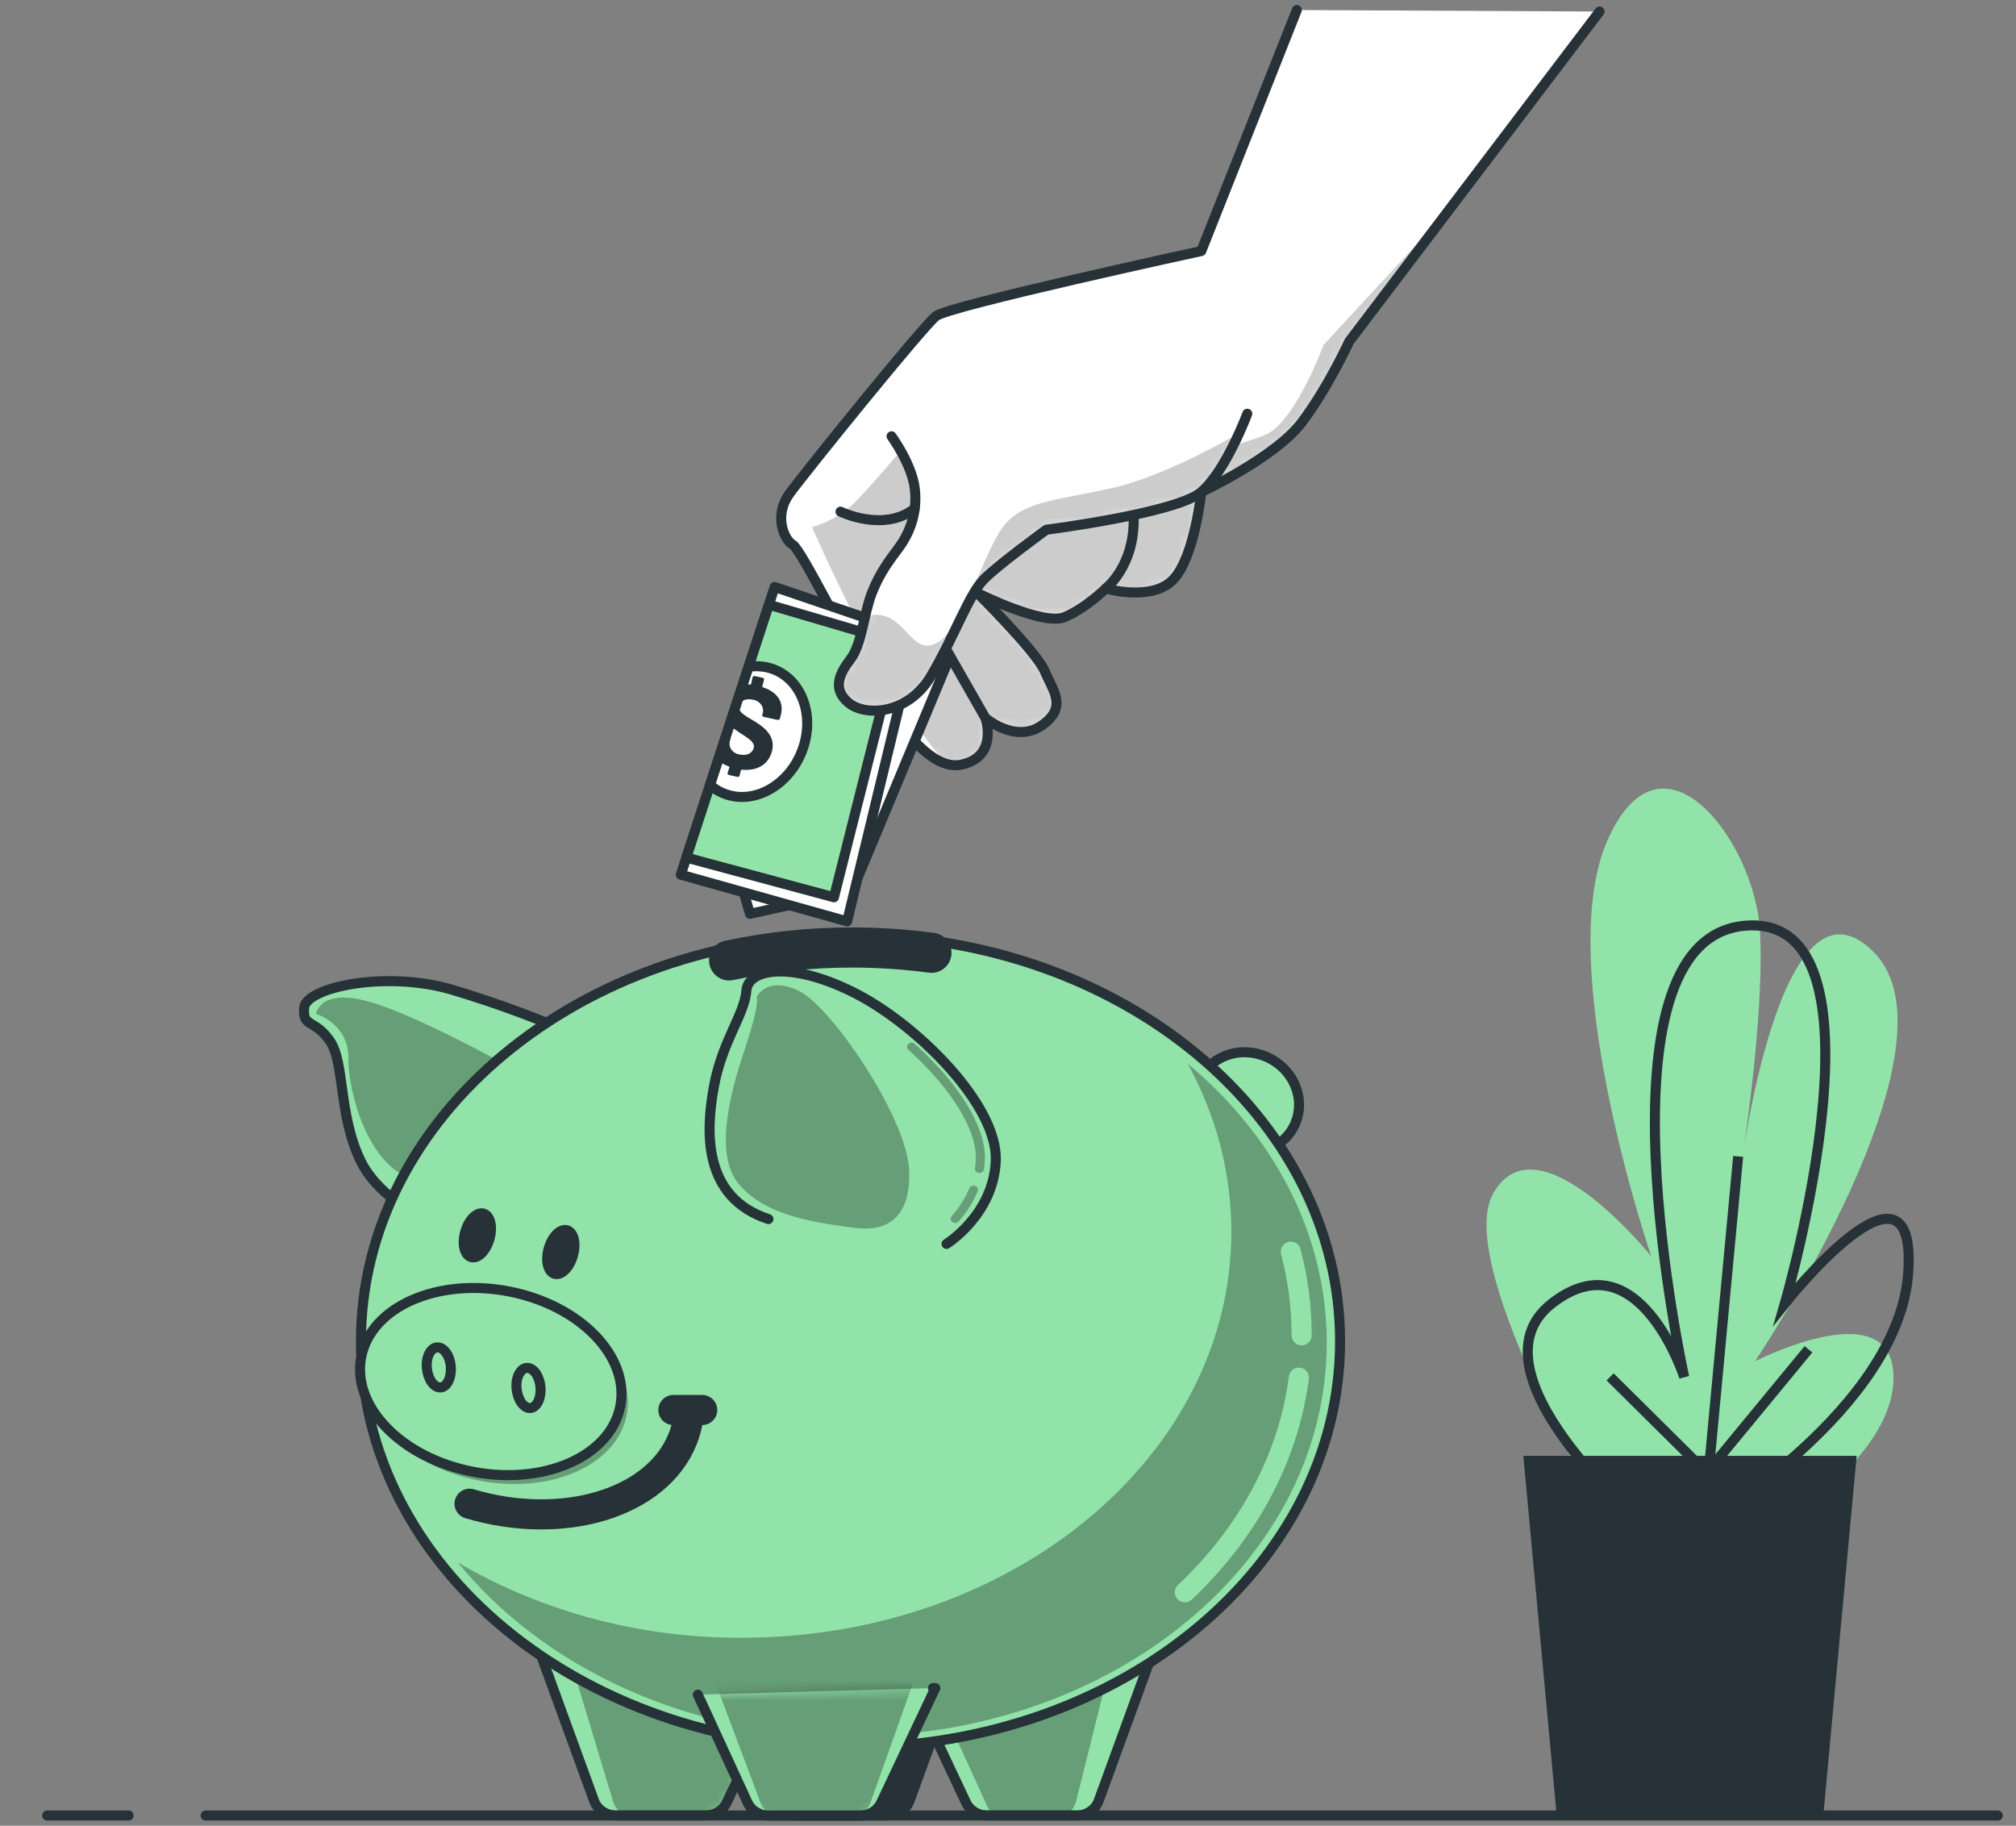 <svg width="201" height="182" viewBox="0 0 201 182" fill="none" xmlns="http://www.w3.org/2000/svg">
<rect x="0" y="0" width="201" height="182" fill="#808080" stroke="none"/>
<path d="M163.652 157.675C163.652 157.675 144.439 126.835 148.874 118.97C153.31 111.104 164.636 125.246 164.636 125.246C164.636 125.246 154.785 96.482 160.205 83.916C165.624 71.35 174.983 83.916 175.475 92.81C175.967 101.703 173.503 116.869 173.503 116.869C173.503 116.869 177.447 85.505 186.805 94.902C196.164 104.299 174.983 135.696 174.983 135.696C174.983 135.696 189.269 128.375 188.773 137.788C188.276 147.201 171.535 155.57 171.535 155.57" fill="#92E3A9"/>
<path d="M163.815 151.922C163.815 151.922 146.036 136.752 154.7 129.955C163.363 123.158 167.921 137.276 167.921 137.276C167.921 137.276 158.346 93.866 173.846 92.294C189.346 90.721 177.947 129.951 177.947 129.951C177.947 129.951 191.169 113.217 190.257 126.835C189.346 140.454 169.744 151.943 169.744 151.943" stroke="#263238" stroke-miterlimit="10"/>
<path d="M172.546 149.161L160.534 137.255" stroke="#263238" stroke-miterlimit="10"/>
<path d="M170.046 150.078L173.299 115.276" stroke="#263238" stroke-miterlimit="10"/>
<path d="M169.545 147.556L180.307 134.507" stroke="#263238" stroke-miterlimit="10"/>
<path d="M185.113 145.13H151.879L155.205 180.979H181.787L185.113 145.13Z" fill="#263238"/>
<path d="M58.243 103.556C53.922 101.617 49.456 99.962 44.878 98.604C38.281 96.747 30.497 98.447 30.325 100.457C30.154 102.466 31.327 101.546 32.866 103.725C34.404 105.904 33.709 110.997 35.912 115.639C38.114 120.282 44.706 122.601 44.706 122.601L58.243 103.556Z" fill="#92E3A9" stroke="#263238" stroke-linecap="round" stroke-linejoin="round"/>
<path opacity="0.3" d="M53.843 108.046C53.843 108.046 43.691 102.165 37.77 100.151C31.85 98.137 31.512 101.08 31.512 101.08C32.486 101.407 33.322 102.007 33.9 102.795C34.477 103.583 34.768 104.518 34.729 105.467C34.729 108.941 36.629 116.139 41.245 117.624C45.861 119.11 53.843 108.046 53.843 108.046Z" fill="black"/>
<path d="M126.288 114.617C128.942 113.695 130.215 110.835 129.133 108.229C128.051 105.624 125.022 104.259 122.369 105.18C119.715 106.102 118.441 108.962 119.524 111.568C120.606 114.173 123.634 115.539 126.288 114.617Z" fill="#92E3A9" stroke="#263238" stroke-linecap="round" stroke-linejoin="round"/>
<path d="M53.541 163.903L59.236 179.527C59.39 179.95 59.686 180.318 60.082 180.579C60.478 180.84 60.954 180.98 61.442 180.979H70.318C70.772 180.98 71.216 180.859 71.596 180.631C71.975 180.402 72.273 180.077 72.452 179.696L76.423 171.269" fill="#92E3A9"/>
<mask id="mask0_46_488" style="mask-type:luminance" maskUnits="userSpaceOnUse" x="53" y="163" width="24" height="18">
<path d="M53.541 163.903L59.236 179.527C59.39 179.95 59.686 180.318 60.082 180.579C60.478 180.84 60.954 180.98 61.442 180.979H70.318C70.772 180.98 71.216 180.859 71.596 180.631C71.975 180.402 72.273 180.077 72.452 179.696L76.423 171.269" fill="white"/>
</mask>
<g mask="url(#mask0_46_488)">
<path opacity="0.3" d="M56.398 163.903L61.108 179.527C61.197 179.919 61.425 180.274 61.756 180.536C62.087 180.799 62.503 180.954 62.94 180.979H70.3C70.704 180.96 71.092 180.827 71.409 180.596C71.726 180.366 71.957 180.052 72.069 179.696L75.363 171.269" fill="black"/>
</g>
<path d="M53.541 163.903L59.236 179.527C59.39 179.95 59.686 180.318 60.082 180.579C60.478 180.84 60.954 180.98 61.442 180.979H70.318C70.772 180.98 71.216 180.859 71.596 180.631C71.975 180.402 72.273 180.077 72.452 179.696L76.423 171.269" stroke="#263238" stroke-linecap="round" stroke-linejoin="round"/>
<path d="M96.372 163.903L90.682 179.527C90.528 179.95 90.231 180.318 89.835 180.579C89.439 180.84 88.963 180.98 88.475 180.979H79.609C79.155 180.98 78.71 180.859 78.331 180.631C77.951 180.402 77.654 180.077 77.474 179.696L73.503 171.269" fill="#263238"/>
<path d="M96.372 163.903L90.682 179.527C90.528 179.95 90.231 180.318 89.835 180.579C89.439 180.84 88.963 180.98 88.475 180.979H79.609C79.155 180.98 78.71 180.859 78.331 180.631C77.951 180.402 77.654 180.077 77.474 179.696L73.503 171.269" stroke="#263238" stroke-linecap="round" stroke-linejoin="round"/>
<path d="M115.23 163.903L109.536 179.527C109.381 179.95 109.085 180.318 108.689 180.579C108.293 180.84 107.817 180.98 107.329 180.979H98.453C97.999 180.98 97.555 180.859 97.176 180.631C96.796 180.402 96.498 180.077 96.319 179.696L92.348 171.269" fill="#92E3A9"/>
<mask id="mask1_46_488" style="mask-type:luminance" maskUnits="userSpaceOnUse" x="92" y="163" width="24" height="18">
<path d="M115.23 163.903L109.536 179.527C109.381 179.95 109.085 180.318 108.689 180.579C108.293 180.84 107.817 180.98 107.329 180.979H98.453C97.999 180.98 97.555 180.859 97.176 180.631C96.796 180.402 96.498 180.077 96.319 179.696L92.348 171.269" fill="white"/>
</mask>
<g mask="url(#mask1_46_488)">
<path opacity="0.3" d="M111.196 163.903L107.302 179.527C107.085 180.393 106.48 180.979 105.795 180.979H99.725C99.094 180.979 98.521 180.476 98.268 179.696L94.496 171.442" fill="black"/>
</g>
<path d="M115.23 163.903L109.536 179.527C109.381 179.95 109.085 180.318 108.689 180.579C108.293 180.84 107.817 180.98 107.329 180.979H98.453C97.999 180.98 97.555 180.859 97.176 180.631C96.796 180.402 96.498 180.077 96.319 179.696L92.348 171.269" stroke="#263238" stroke-linecap="round" stroke-linejoin="round"/>
<path d="M84.799 174.182C111.756 174.182 133.609 156.057 133.609 133.698C133.609 111.339 111.756 93.214 84.799 93.214C57.841 93.214 35.988 111.339 35.988 133.698C35.988 156.057 57.841 174.182 84.799 174.182Z" fill="#92E3A9"/>
<mask id="mask2_46_488" style="mask-type:luminance" maskUnits="userSpaceOnUse" x="35" y="93" width="99" height="82">
<path d="M84.799 174.182C111.756 174.182 133.609 156.057 133.609 133.698C133.609 111.339 111.756 93.214 84.799 93.214C57.841 93.214 35.988 111.339 35.988 133.698C35.988 156.057 57.841 174.182 84.799 174.182Z" fill="white"/>
</mask>
<g mask="url(#mask2_46_488)">
<path opacity="0.3" d="M118.416 106.036C121.278 111.228 122.769 116.96 122.77 122.774C122.77 145.134 100.917 163.259 73.96 163.259C63.928 163.305 54.095 160.7 45.645 155.756C54.155 166.201 68.563 173.089 84.902 173.089C111.074 173.089 132.282 155.504 132.282 133.81C132.255 122.952 126.957 113.142 118.416 106.036Z" fill="black"/>
</g>
<path d="M84.799 174.182C111.756 174.182 133.609 156.057 133.609 133.698C133.609 111.339 111.756 93.214 84.799 93.214C57.841 93.214 35.988 111.339 35.988 133.698C35.988 156.057 57.841 174.182 84.799 174.182Z" stroke="#263238" stroke-linecap="round" stroke-linejoin="round"/>
<path d="M129.502 137.33C128.437 145.484 124.327 152.884 118.136 158.727" stroke="#92E3A9" stroke-width="2" stroke-linecap="round" stroke-linejoin="round"/>
<path d="M128.695 124.772C129.415 127.503 129.778 130.303 129.778 133.112" stroke="#92E3A9" stroke-width="2" stroke-linecap="round" stroke-linejoin="round"/>
<path d="M72.696 95.74C76.718 94.88 80.835 94.448 84.965 94.452C87.61 94.452 90.251 94.628 92.867 94.98" stroke="#263238" stroke-width="4" stroke-linecap="round" stroke-linejoin="round"/>
<path d="M94.374 124C94.374 124 99.112 121.058 99.283 115.643C99.455 110.229 91.666 102.338 85.408 99.087C79.149 95.835 74.578 96.458 74.411 98.777C74.244 101.096 72.042 103.729 71.198 108.215C70.354 112.701 70.011 119.358 76.613 121.524" fill="#92E3A9"/>
<path d="M94.374 124C94.374 124 99.112 121.058 99.283 115.643C99.455 110.229 91.666 102.338 85.408 99.087C79.149 95.835 74.578 96.458 74.411 98.777C74.244 101.096 72.042 103.729 71.198 108.215C70.354 112.701 70.011 119.358 76.613 121.524" stroke="#263238" stroke-linecap="round" stroke-linejoin="round"/>
<path opacity="0.3" d="M84.18 122.263L85.15 122.395C89.311 122.944 90.773 120.459 90.651 116.729C90.484 111.467 82.872 100.325 79.654 98.777C76.437 97.229 75.426 99.396 75.426 99.396C75.426 99.396 75.877 99.672 74.294 104.48C73.563 106.7 70.842 114.442 73.535 117.876C75.918 120.909 80.345 121.739 84.18 122.263Z" fill="black"/>
<path opacity="0.3" d="M97.659 116.931H97.595C97.536 116.924 97.479 116.906 97.428 116.879C97.376 116.851 97.331 116.815 97.295 116.772C97.259 116.728 97.233 116.679 97.218 116.626C97.203 116.573 97.199 116.519 97.207 116.465C97.256 116.147 97.285 115.828 97.293 115.507C97.383 112.618 94.807 108.471 90.57 104.645C90.527 104.607 90.493 104.562 90.47 104.512C90.447 104.461 90.435 104.408 90.435 104.353C90.434 104.299 90.445 104.245 90.468 104.194C90.49 104.144 90.523 104.098 90.565 104.059C90.607 104.021 90.656 103.99 90.711 103.969C90.766 103.947 90.825 103.936 90.885 103.936C90.944 103.936 91.003 103.946 91.058 103.966C91.113 103.987 91.163 104.017 91.206 104.055C95.682 108.1 98.295 112.387 98.195 115.528C98.186 115.878 98.156 116.228 98.105 116.576C98.09 116.674 98.036 116.765 97.954 116.83C97.872 116.895 97.767 116.931 97.659 116.931Z" fill="black"/>
<path opacity="0.3" d="M95.231 121.908C95.146 121.908 95.062 121.886 94.99 121.845C94.917 121.803 94.859 121.744 94.823 121.673C94.786 121.603 94.771 121.524 94.781 121.447C94.791 121.369 94.825 121.296 94.879 121.235C95.623 120.402 96.217 119.466 96.639 118.462C96.681 118.36 96.767 118.277 96.876 118.232C96.985 118.187 97.109 118.184 97.221 118.223C97.333 118.261 97.423 118.339 97.472 118.439C97.522 118.539 97.525 118.653 97.483 118.755C97.027 119.841 96.384 120.854 95.579 121.755C95.537 121.803 95.484 121.841 95.424 121.867C95.364 121.894 95.298 121.907 95.231 121.908Z" fill="black"/>
<path opacity="0.3" d="M62.371 141.531C63.706 136.64 59.054 131.366 51.982 129.752C44.909 128.138 38.094 130.795 36.759 135.687C35.425 140.578 40.076 145.852 47.149 147.466C54.221 149.08 61.037 146.423 62.371 141.531Z" fill="black"/>
<path d="M61.736 140.643C63.071 135.751 58.419 130.478 51.346 128.864C44.274 127.25 37.459 129.907 36.124 134.799C34.789 139.69 39.441 144.964 46.514 146.578C53.586 148.192 60.401 145.535 61.736 140.643Z" fill="#92E3A9" stroke="#263238" stroke-linecap="round" stroke-linejoin="round"/>
<path d="M44.945 136.244C45.026 137.35 44.561 138.283 43.912 138.308C43.262 138.333 42.662 137.483 42.558 136.377C42.454 135.271 42.941 134.334 43.596 134.313C44.25 134.292 44.864 135.134 44.945 136.244Z" stroke="#263238" stroke-linecap="round" stroke-linejoin="round"/>
<path d="M53.889 138.296C53.97 139.406 53.505 140.334 52.855 140.359C52.206 140.384 51.605 139.534 51.502 138.423C51.398 137.313 51.885 136.385 52.54 136.36C53.194 136.335 53.794 137.185 53.889 138.296Z" stroke="#263238" stroke-linecap="round" stroke-linejoin="round"/>
<path d="M68.649 141.164C68.554 141.958 68.35 142.739 68.044 143.487C65.454 149.888 56.077 152.657 46.813 149.9" stroke="#263238" stroke-width="3" stroke-linecap="round" stroke-linejoin="round"/>
<path d="M67.137 140.557H70.012" stroke="#263238" stroke-width="3" stroke-linecap="round" stroke-linejoin="round"/>
<path d="M48.826 123.422C48.51 124.623 47.703 125.486 47.021 125.329C46.34 125.172 46.042 124.091 46.362 122.878C46.683 121.664 47.486 120.814 48.167 120.967C48.849 121.12 49.147 122.217 48.826 123.422Z" fill="#263238" stroke="#263238" stroke-linecap="round" stroke-linejoin="round"/>
<path d="M57.147 125.082C57.465 123.876 57.171 122.777 56.49 122.627C55.809 122.477 55 123.333 54.682 124.538C54.364 125.744 54.659 126.842 55.34 126.992C56.02 127.143 56.83 126.287 57.147 125.082Z" fill="#263238" stroke="#263238" stroke-linecap="round" stroke-linejoin="round"/>
<path d="M69.574 168.929L74.537 179.7C74.716 180.085 75.014 180.414 75.395 180.645C75.776 180.876 76.223 181 76.681 181H85.706C86.159 180.999 86.602 180.878 86.981 180.651C87.36 180.424 87.658 180.1 87.84 179.721L93.255 168.277H93.02" fill="#92E3A9"/>
<mask id="mask3_46_488" style="mask-type:luminance" maskUnits="userSpaceOnUse" x="69" y="168" width="25" height="13">
<path d="M69.574 168.929L74.537 179.7C74.716 180.085 75.014 180.414 75.395 180.645C75.776 180.876 76.223 181 76.681 181H85.706C86.159 180.999 86.602 180.878 86.981 180.651C87.36 180.424 87.658 180.1 87.84 179.721L93.255 168.277H93.02" fill="white"/>
</mask>
<g mask="url(#mask3_46_488)">
<path opacity="0.3" d="M80.061 167.555C77.2 167.555 73.87 167.897 71.176 167.328L75.814 179.679C75.925 180.038 76.155 180.356 76.473 180.59C76.791 180.823 77.181 180.959 77.588 180.979H85.024C85.426 180.959 85.811 180.825 86.127 180.596C86.442 180.367 86.672 180.054 86.784 179.7L91.274 167.101L89.469 167.328C83.743 167.897 83.892 167.555 80.061 167.555Z" fill="black"/>
</g>
<path d="M69.574 168.929L74.537 179.7C74.716 180.085 75.014 180.414 75.395 180.645C75.776 180.876 76.223 181 76.681 181H85.706C86.159 180.999 86.602 180.878 86.981 180.651C87.36 180.424 87.658 180.1 87.84 179.721L93.255 168.277H93.02" stroke="#263238" stroke-linecap="round" stroke-linejoin="round"/>
<path d="M159.478 1.149L134.52 34.035C134.52 34.035 132.386 38.69 129.76 42.145C127.133 45.599 119.769 49.053 119.769 49.053C119.769 49.053 119.115 55.507 116.981 57.76C114.846 60.014 110.248 58.664 110.248 58.664C110.248 58.664 108.276 60.616 106.142 61.516C104.007 62.416 97.442 59.114 97.442 59.114C97.442 59.114 103.349 64.97 104.17 66.922C104.991 68.874 106.471 70.525 103.845 72.328C101.219 74.132 98.259 71.577 98.259 71.577C98.259 71.577 99.576 75.481 95.799 76.232C92.023 76.983 87.907 69.472 86.265 66.922C84.622 64.372 79.862 54.756 79.045 54.306C78.228 53.856 77.078 51.455 78.72 49.201C80.363 46.948 92.014 32.533 93.327 31.506C94.64 30.478 119.769 25.026 119.769 25.026L129.295 1" fill="white"/>
<mask id="mask4_46_488" style="mask-type:luminance" maskUnits="userSpaceOnUse" x="77" y="1" width="83" height="76">
<path d="M159.478 1.149L134.52 34.035C134.52 34.035 132.386 38.69 129.76 42.145C127.133 45.599 119.769 49.053 119.769 49.053C119.769 49.053 119.115 55.507 116.981 57.76C114.846 60.014 110.248 58.664 110.248 58.664C110.248 58.664 108.276 60.616 106.142 61.516C104.007 62.416 97.442 59.114 97.442 59.114C97.442 59.114 103.349 64.97 104.17 66.922C104.991 68.874 106.471 70.525 103.845 72.328C101.219 74.132 98.259 71.577 98.259 71.577C98.259 71.577 99.576 75.481 95.799 76.232C92.023 76.983 87.907 69.472 86.265 66.922C84.622 64.372 79.862 54.756 79.045 54.306C78.228 53.856 77.078 51.455 78.72 49.201C80.363 46.948 92.014 32.533 93.327 31.506C94.64 30.478 119.769 25.026 119.769 25.026L129.295 1" fill="white"/>
</mask>
<g mask="url(#mask4_46_488)">
<path opacity="0.2" d="M131.952 34.394C131.952 34.394 129.245 41.823 126.312 43.267C123.379 44.711 106.683 48.632 100.14 47.806C93.597 46.981 89.987 44.711 89.987 44.711C89.987 44.711 86.377 49.044 84.798 50.489C83.698 51.423 82.389 52.127 80.962 52.552C80.962 52.552 88.814 70.591 94.459 76.174C94.897 76.298 95.363 76.318 95.813 76.232C99.59 75.481 98.272 71.577 98.272 71.577C98.272 71.577 101.227 74.127 103.858 72.328C106.489 70.529 105.004 68.874 104.183 66.922C103.362 64.97 97.433 59.114 97.433 59.114C97.433 59.114 103.998 62.416 106.132 61.516C108.267 60.616 110.239 58.66 110.239 58.66C110.239 58.66 114.837 60.014 116.971 57.76C119.105 55.507 119.76 49.053 119.76 49.053C119.76 49.053 127.147 45.599 129.777 42.145C132.408 38.69 134.538 34.035 134.538 34.035L144.821 20.487L131.952 34.394Z" fill="black"/>
</g>
<path d="M159.478 1.149L134.52 34.035C134.52 34.035 132.386 38.69 129.76 42.145C127.133 45.599 119.769 49.053 119.769 49.053C119.769 49.053 119.115 55.507 116.981 57.76C114.846 60.014 110.248 58.664 110.248 58.664C110.248 58.664 108.276 60.616 106.142 61.516C104.007 62.416 97.442 59.114 97.442 59.114C97.442 59.114 103.349 64.97 104.17 66.922C104.991 68.874 106.471 70.525 103.845 72.328C101.219 74.132 98.259 71.577 98.259 71.577C98.259 71.577 99.576 75.481 95.799 76.232C92.023 76.983 87.907 69.472 86.265 66.922C84.622 64.372 79.862 54.756 79.045 54.306C78.228 53.856 77.078 51.455 78.72 49.201C80.363 46.948 92.014 32.533 93.327 31.506C94.64 30.478 119.769 25.026 119.769 25.026L129.295 1" stroke="#263238" stroke-linecap="round" stroke-linejoin="round"/>
<path d="M74.118 88.844L74.772 91.097L84.952 88.844L94.478 66.018L88.237 64.066L74.118 88.844Z" fill="white" stroke="#263238" stroke-linecap="round" stroke-linejoin="round"/>
<path d="M77.236 58.511L91.355 63.319L84.46 91.848L67.877 87.193L77.236 58.511Z" fill="white" stroke="#263238" stroke-linecap="round" stroke-linejoin="round"/>
<path d="M68.432 85.489L83.147 89.446L89.55 64.066L76.658 60.278L68.432 85.489Z" fill="#92E3A9" stroke="#263238" stroke-linecap="round" stroke-linejoin="round"/>
<path d="M76.599 66.555C75.959 66.4 75.29 66.372 74.636 66.472L70.792 78.254C71.348 78.75 72.033 79.109 72.782 79.298C75.796 80.058 79.099 77.817 80.155 74.297C81.211 70.776 79.609 67.31 76.599 66.555Z" fill="white" stroke="#263238" stroke-linecap="round" stroke-linejoin="round"/>
<path d="M76.053 68.507C76.034 68.499 76.018 68.485 76.008 68.468C75.998 68.451 75.995 68.431 75.999 68.412L76.171 67.801C76.181 67.775 76.185 67.748 76.182 67.72C76.179 67.693 76.169 67.667 76.154 67.643C76.138 67.62 76.117 67.6 76.092 67.585C76.067 67.57 76.038 67.561 76.008 67.558L75.291 67.401C75.263 67.39 75.232 67.386 75.202 67.388C75.172 67.391 75.142 67.399 75.117 67.414C75.091 67.428 75.069 67.448 75.053 67.472C75.037 67.495 75.027 67.522 75.024 67.549L74.885 68.181C74.879 68.2 74.867 68.216 74.85 68.228C74.832 68.239 74.811 68.244 74.79 68.243C74.545 68.22 74.299 68.22 74.054 68.243L72.741 72.275C73.765 73.248 75.363 73.735 75.151 74.552C75.029 75.015 74.569 75.378 73.761 75.213C73.592 75.192 73.43 75.138 73.286 75.055C73.142 74.972 73.019 74.862 72.925 74.731C72.832 74.601 72.77 74.454 72.745 74.3C72.719 74.146 72.73 73.988 72.777 73.839L72.818 73.674C72.84 73.583 72.782 73.508 72.642 73.48L72.367 73.418L71.586 75.803C71.9 76.064 72.266 76.266 72.664 76.397C72.685 76.405 72.701 76.42 72.711 76.438C72.721 76.456 72.724 76.477 72.719 76.496L72.556 77.02C72.544 77.046 72.538 77.074 72.54 77.102C72.542 77.13 72.552 77.157 72.567 77.181C72.584 77.205 72.606 77.225 72.632 77.24C72.658 77.254 72.688 77.262 72.719 77.264L73.463 77.429C73.489 77.442 73.518 77.449 73.548 77.45C73.578 77.45 73.607 77.445 73.634 77.434C73.661 77.423 73.685 77.406 73.704 77.385C73.723 77.364 73.736 77.34 73.743 77.313L73.865 76.793C73.871 76.774 73.885 76.757 73.903 76.746C73.92 76.734 73.942 76.727 73.964 76.727C75.552 76.88 76.631 76.166 76.965 74.895C77.226 73.88 76.852 73.017 75.692 72.204C74.632 71.47 73.513 71.107 73.707 70.356C73.842 69.836 74.361 69.596 75.061 69.749C75.234 69.774 75.399 69.834 75.544 69.923C75.69 70.013 75.812 70.13 75.904 70.267C75.995 70.403 76.053 70.557 76.073 70.716C76.094 70.875 76.076 71.037 76.022 71.189L75.99 71.305C75.99 71.375 76.035 71.437 76.175 71.47L77.497 71.759C77.525 71.768 77.555 71.772 77.585 71.769C77.615 71.766 77.644 71.758 77.67 71.743C77.695 71.729 77.717 71.71 77.733 71.687C77.749 71.663 77.76 71.637 77.763 71.61L77.863 71.226C78.165 70.017 77.529 68.99 76.053 68.507Z" fill="#263238"/>
<path d="M88.891 43.494C88.891 43.494 90.863 46.197 91.192 48.603C91.472 50.654 90.948 52.729 89.712 54.459C88.729 55.809 87.745 57.009 86.924 59.114C86.103 61.219 85.94 64.219 84.789 65.717C83.639 67.215 82.984 68.717 84.623 70.071C86.26 71.424 90.534 71.272 92.835 67.368C95.136 63.464 96.612 59.258 98.087 57.756C99.563 56.254 104.328 52.804 104.328 52.804C104.328 52.804 117.297 51.153 119.76 49.053C122.224 46.952 124.358 41.245 124.358 41.245" fill="white"/>
<mask id="mask5_46_488" style="mask-type:luminance" maskUnits="userSpaceOnUse" x="83" y="41" width="42" height="30">
<path d="M88.891 43.494C88.891 43.494 90.863 46.197 91.192 48.603C91.472 50.654 90.948 52.729 89.712 54.459C88.729 55.809 87.745 57.009 86.924 59.114C86.103 61.219 85.94 64.219 84.789 65.717C83.639 67.215 82.984 68.717 84.623 70.071C86.26 71.424 90.534 71.272 92.835 67.368C95.136 63.464 96.612 59.258 98.087 57.756C99.563 56.254 104.328 52.804 104.328 52.804C104.328 52.804 117.297 51.153 119.76 49.053C122.224 46.952 124.358 41.245 124.358 41.245" fill="white"/>
</mask>
<g mask="url(#mask5_46_488)">
<path opacity="0.2" d="M123.379 43.267C123.379 43.267 116.385 47.394 110.97 48.632C105.555 49.87 102.171 49.87 100.14 52.346C98.11 54.822 96.079 62.663 93.372 64.108C90.665 65.552 90.213 60.393 86.378 61.425L86.251 61.466C85.877 63.076 85.547 64.727 84.789 65.721C83.639 67.223 82.984 68.721 84.623 70.075C86.26 71.428 90.534 71.276 92.835 67.372C95.136 63.468 96.612 59.263 98.087 57.761C99.563 56.258 104.328 52.808 104.328 52.808C104.328 52.808 117.297 51.157 119.76 49.057C121.249 47.786 122.617 45.203 123.465 43.354L123.379 43.267Z" fill="black"/>
</g>
<path d="M88.891 43.494C88.891 43.494 90.863 46.197 91.192 48.603C91.472 50.654 90.948 52.729 89.712 54.459C88.729 55.809 87.745 57.009 86.924 59.114C86.103 61.219 85.94 64.219 84.789 65.717C83.639 67.215 82.984 68.717 84.623 70.071C86.26 71.424 90.534 71.272 92.835 67.368C95.136 63.464 96.612 59.258 98.087 57.756C99.563 56.254 104.328 52.804 104.328 52.804C104.328 52.804 117.297 51.153 119.76 49.053C122.224 46.952 124.358 41.245 124.358 41.245" stroke="#263238" stroke-linecap="round" stroke-linejoin="round"/>
<path d="M83.801 51.005C83.801 51.005 88.074 53.105 91.192 50.704" stroke="#263238" stroke-linecap="round" stroke-linejoin="round"/>
<path d="M98.25 71.577L94.478 64.97" stroke="#263238" stroke-linecap="round" stroke-linejoin="round"/>
<path d="M110.239 58.664C110.239 58.664 113.194 56.411 113.027 51.455" stroke="#263238" stroke-linecap="round" stroke-linejoin="round"/>
<path d="M20.497 180.979H199.187" stroke="#263238" stroke-linecap="round" stroke-linejoin="round"/>
<path d="M4.704 180.979H12.826" stroke="#263238" stroke-linecap="round" stroke-linejoin="round"/>
</svg>
